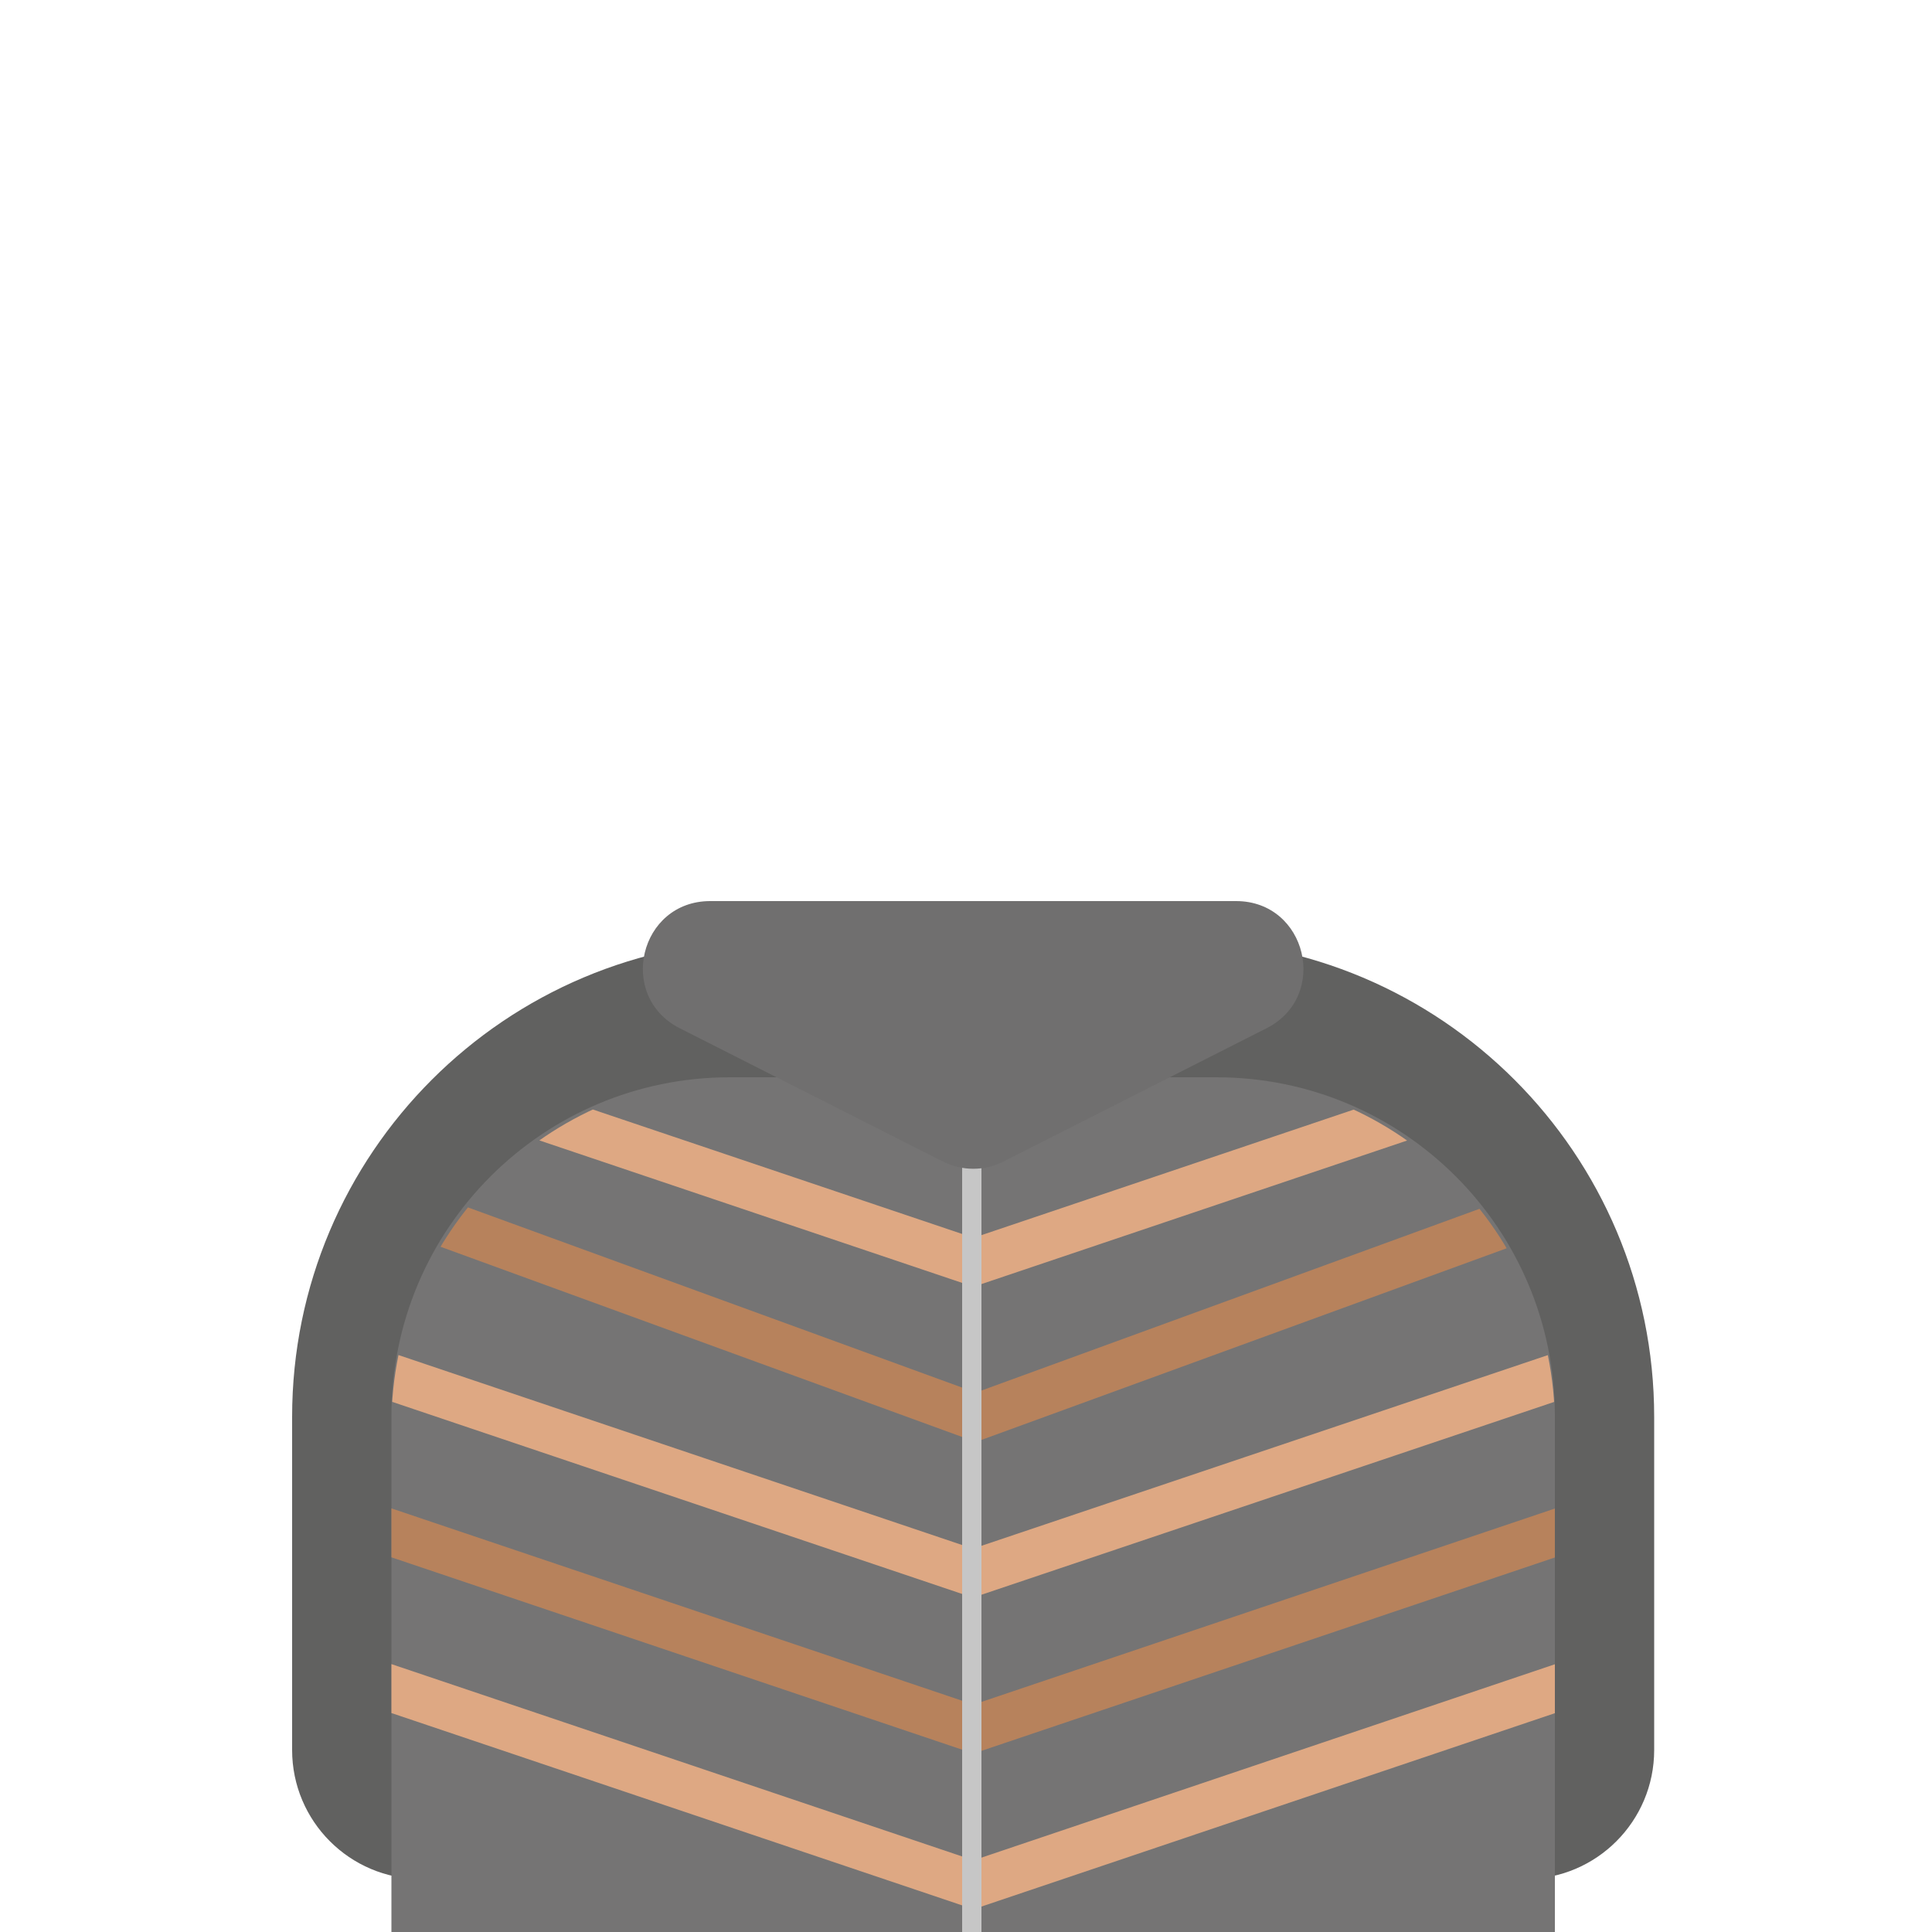 <?xml version="1.0" encoding="utf-8"?>
<!-- Generator: Adobe Illustrator 24.0.2, SVG Export Plug-In . SVG Version: 6.00 Build 0)  -->
<svg version="1.1" id="Warstwa_1" xmlns="http://www.w3.org/2000/svg" xmlns:xlink="http://www.w3.org/1999/xlink" x="0px" y="0px"
	 viewBox="0 0 500 500" style="enable-background:new 0 0 500 500;" xml:space="preserve">
<style type="text/css">
	.st0{display:none;}
	.st1{display:inline;fill:#EFDBCE;}
	.st2{display:inline;}
	.st3{clip-path:url(#SVGID_2_);fill:#88C381;}
	.st4{clip-path:url(#SVGID_2_);fill:#FFFFFF;}
	.st5{display:inline;fill:#88C381;}
	.st6{display:inline;fill:#72AA2F;}
	.st7{display:inline;fill:#40ABA8;}
	.st8{display:inline;fill:#50BDC6;}
	.st9{fill:#40ABA8;stroke:#39808C;stroke-miterlimit:10;}
	.st10{fill:#51BDC6;}
	.st11{fill:#39808C;stroke:#44A3A3;stroke-miterlimit:10;}
	.st12{display:inline;fill:none;stroke:#38808C;stroke-width:2;stroke-miterlimit:10;}
	.st13{display:inline;fill:#38808C;}
	.st14{display:inline;fill:#3D5E93;}
	.st15{display:inline;fill:#3D5E94;}
	.st16{display:inline;fill:#D6BCDC;}
	.st17{clip-path:url(#SVGID_4_);fill:none;stroke:#D7BCDC;stroke-width:3;stroke-miterlimit:10;}
	.st18{clip-path:url(#SVGID_6_);fill:none;stroke:#FFFFFF;stroke-width:5;stroke-miterlimit:10;}
	.st19{display:inline;fill:#E1CCE5;}
	.st20{display:inline;fill:#CDB1D6;}
	.st21{display:inline;fill:#A5CF92;}
	.st22{display:inline;fill:#CAE0B2;}
	.st23{display:inline;fill:#8FB478;}
	.st24{display:inline;fill:#A6CF93;}
	.st25{fill:#A6CF93;stroke:#FFFFFF;stroke-width:2;stroke-miterlimit:10;}
	.st26{fill:none;stroke:#999693;stroke-width:4;stroke-linecap:round;stroke-miterlimit:10;}
	.st27{fill:#616160;}
	.st28{fill:#757474;}
	.st29{clip-path:url(#SVGID_8_);}
	.st30{fill:none;stroke:#B7825C;stroke-width:12;stroke-miterlimit:10;}
	.st31{fill:none;stroke:#DEA883;stroke-width:12;stroke-miterlimit:10;}
	.st32{fill:none;stroke:#C6C6C6;stroke-width:5;stroke-miterlimit:10;}
	.st33{fill:#706F6F;}
	.st34{fill:#FEE9D6;}
	.st35{fill:#FFFFFF;}
	.st36{fill:#47707C;}
	.st37{display:none;fill:#DBAB7F;}
	.st38{fill:#EED0B7;}
	.st39{fill:#D7B995;}
	.st40{clip-path:url(#SVGID_10_);}
	.st41{display:none;clip-path:url(#SVGID_10_);fill:#D45C40;}
	.st42{display:inline;fill:#735D45;}
	.st43{display:inline;fill:#745E46;}
	.st44{display:inline;fill:none;stroke:#C3A38A;stroke-width:3;stroke-linecap:round;stroke-miterlimit:10;}
	.st45{fill:#F4DCC9;}
	.st46{fill:#696861;}
	.st47{fill:#876A89;}
	.st48{clip-path:url(#SVGID_12_);fill:#C6C6C6;}
	.st49{fill:#C6C6C6;}
	.st50{display:inline;fill:#FFFFFF;}
	.st51{display:inline;fill:none;stroke:#B2B2B2;stroke-width:2;stroke-linecap:round;stroke-miterlimit:10;}
	.st52{display:inline;fill:#C6C6C6;}
	.st53{fill:#FDEBD7;}
	.st54{fill:#233326;}
	.st55{opacity:0.47;clip-path:url(#SVGID_14_);fill:#FFED00;}
	.st56{opacity:0.47;clip-path:url(#SVGID_16_);fill:#FFED00;}
	.st57{opacity:0.4;fill:#DBDBDB;stroke:#1D1D1B;stroke-miterlimit:10;}
	.st58{fill:none;stroke:#67665A;stroke-miterlimit:10;}
	.st59{fill:#6C6C69;}
	.st60{fill:#FFFFFF;stroke:#1D1D1B;stroke-width:0.25;stroke-miterlimit:10;}
	.st61{fill:#FDE7DA;}
	.st62{clip-path:url(#head_6_);fill:#F9F5F2;}
	.st63{fill:#F9F5F2;}
	.st64{fill:#6CC5D4;}
	.st65{opacity:0.67;fill:#999999;}
	.st66{fill:#C7C6C6;}
	.st67{fill:#FCE4DD;}
	.st68{fill:#6DA64B;}
	.st69{display:inline;fill:#4A494A;}
	.st70{display:inline;fill:none;stroke:#C6C6C6;stroke-width:0.25;stroke-miterlimit:10;}
	.st71{display:inline;fill:none;stroke:#A8978F;stroke-width:0.75;stroke-linecap:round;stroke-miterlimit:10;}
	.st72{display:inline;fill:#9D9D9C;}
	.st73{display:inline;fill:#6C534A;stroke:#C6C6C6;stroke-width:2;stroke-linecap:round;stroke-miterlimit:10;}
	.st74{display:inline;fill:none;stroke:#C6C6C6;stroke-linecap:round;stroke-miterlimit:10;}
	.st75{display:inline;fill:#706F6F;}
	.st76{display:inline;fill:#634E42;}
	.st77{clip-path:url(#SVGID_18_);fill:#776359;}
	.st78{display:inline;fill:#6C655E;}
	.st79{display:inline;fill:#496369;}
	.st80{display:inline;fill:#535F5F;}
	.st81{display:inline;fill:#628489;}
	.st82{display:inline;fill:#767F64;}
	.st83{display:inline;fill:#585951;}
	.st84{clip-path:url(#SVGID_20_);}
	.st85{fill:none;stroke:#D1CD9F;stroke-width:5;stroke-linecap:round;stroke-miterlimit:10;}
	.st86{display:inline;fill:none;stroke:#3C3C3B;stroke-width:8;stroke-linecap:round;stroke-miterlimit:10;}
	.st87{display:none;fill:#3F3C38;}
</style>
<g id="set1">
	<g id="body">
		<g id="_x35_" class="st0">
			<path class="st1" d="M394.7,486.3H109c-18.5,0-33.4-15-33.4-33.4v-86.2c0-68.2,55.3-123.4,123.4-123.4h105.7
				c68.2,0,123.4,55.3,123.4,123.4v86.2C428.1,471.3,413.2,486.3,394.7,486.3z"/>
			<g class="st2">
				<defs>
					<path id="SVGID_1_" d="M394.7,486.3H109c-18.5,0-33.4-15-33.4-33.4v-86.2c0-68.2,55.3-123.4,123.4-123.4h105.7
						c68.2,0,123.4,55.3,123.4,123.4v86.2C428.1,471.3,413.2,486.3,394.7,486.3z"/>
				</defs>
				<clipPath id="SVGID_2_">
					<use xlink:href="#SVGID_1_"  style="overflow:visible;"/>
				</clipPath>
				<path class="st3" d="M395.2,500H108.5V294.4c0-28.2,22.9-51.1,51.1-51.1h184.5c28.2,0,51.1,22.9,51.1,51.1V500z"/>
				<path class="st4" d="M241.7,324.9l-60.4-80.3c-5.9-7.8-0.3-19,9.5-19h120.8c9.8,0,15.4,11.2,9.5,19l-60.4,80.3
					C255.9,331.2,246.4,331.2,241.7,324.9z"/>
			</g>
			<rect x="108.5" y="486.3" class="st5" width="286.7" height="13.7"/>
			<path class="st6" d="M339,400.6h-30.2c-3.9,0-7-3.1-7-7v-55.7H346v55.7C346,397.5,342.9,400.6,339,400.6z"/>
			<path class="st1" d="M241.7,318.3l-52.9-70.4c-5.9-7.8-0.3-19,9.5-19h105.9c9.8,0,15.4,11.2,9.5,19l-52.9,70.4
				C255.9,324.6,246.4,324.6,241.7,318.3z"/>
		</g>
		<g id="_x34__1_" class="st0">
			<path class="st7" d="M394.7,484.9H109c-18.5,0-33.4-15-33.4-33.4v-84.9c0-68.2,55.3-123.4,123.4-123.4h105.7
				c68.2,0,123.4,55.3,123.4,123.4v84.9C428.1,470,413.2,484.9,394.7,484.9z"/>
			<path class="st8" d="M402.4,500H101.3V366.1c0-48.4,39.2-87.6,87.6-87.6h125.9c48.4,0,87.6,39.2,87.6,87.6V500z"/>
			<g id="buttons_1_" class="st2">
				<g id="button_6_">
					<circle class="st9" cx="241.7" cy="449.5" r="10.3"/>
					<circle class="st10" cx="238.2" cy="445.9" r="1.5"/>
					<circle class="st10" cx="245.1" cy="445.9" r="1.5"/>
					<circle class="st10" cx="245.1" cy="453.5" r="1.5"/>
					<circle class="st10" cx="238.2" cy="453.5" r="1.5"/>
				</g>
				<g id="button_5_">
					<circle class="st9" cx="241.7" cy="337.8" r="10.3"/>
					<circle class="st10" cx="238.2" cy="334.3" r="1.5"/>
					<circle class="st10" cx="245.1" cy="334.3" r="1.5"/>
					<circle class="st10" cx="245.1" cy="341.9" r="1.5"/>
					<circle class="st10" cx="238.2" cy="341.9" r="1.5"/>
				</g>
				<g id="button_4_">
					<circle class="st11" cx="241.7" cy="393.2" r="10.3"/>
					<circle class="st10" cx="238.2" cy="389.7" r="1.5"/>
					<circle class="st10" cx="245.1" cy="389.7" r="1.5"/>
					<circle class="st10" cx="245.1" cy="397.3" r="1.5"/>
					<circle class="st10" cx="238.2" cy="397.3" r="1.5"/>
				</g>
			</g>
			<line class="st12" x1="260.7" y1="295.6" x2="260.7" y2="498.6"/>
			<path class="st13" d="M244.6,298.2l-57.8-38.6c-9.8-6.5-5.1-21.8,6.6-21.8h115.5c11.8,0,16.4,15.2,6.6,21.8l-57.8,38.6
				C253.8,300.9,248.6,300.9,244.6,298.2z"/>
		</g>
		<g id="_x33__1_" class="st0">
			<path class="st14" d="M394.7,484.9H109c-18.5,0-33.4-15-33.4-33.4v-84.9c0-68.2,55.3-123.4,123.4-123.4h105.7
				c68.2,0,123.4,55.3,123.4,123.4v84.9C428.1,470,413.2,484.9,394.7,484.9z"/>
			<path class="st15" d="M402.4,500H101.3V366.1c0-48.4,39.2-87.6,87.6-87.6h125.9c48.4,0,87.6,39.2,87.6,87.6V500z"/>
			<path class="st16" d="M244.6,298.2l-57.8-38.6c-9.8-6.5-5.1-21.8,6.6-21.8h115.5c11.8,0,16.4,15.2,6.6,21.8l-57.8,38.6
				C253.8,300.9,248.6,300.9,244.6,298.2z"/>
			<g class="st2">
				<defs>
					<path id="SVGID_3_" d="M244.6,298.2l-57.8-38.6c-9.8-6.5-5.1-21.8,6.6-21.8h115.5c11.8,0,16.4,15.2,6.6,21.8l-57.8,38.6
						C253.8,300.9,248.6,300.9,244.6,298.2z"/>
				</defs>
				<clipPath id="SVGID_4_">
					<use xlink:href="#SVGID_3_"  style="overflow:visible;"/>
				</clipPath>
				<line class="st17" x1="172.5" y1="245.8" x2="262.3" y2="305.8"/>
				<line class="st17" x1="172.5" y1="238.8" x2="262.3" y2="298.8"/>
				<line class="st17" x1="172.5" y1="231.8" x2="262.3" y2="291.8"/>
				<line class="st17" x1="334.3" y1="245.8" x2="244.5" y2="305.8"/>
				<line class="st17" x1="334.3" y1="238.8" x2="244.5" y2="298.8"/>
				<line class="st17" x1="334.3" y1="231.8" x2="244.5" y2="291.8"/>
			</g>
			<path class="st16" d="M251.4,433L251.4,433c-5.6,0-9.8-0.5-9.8-5.6l-5.1-120.5c0-5.1,9.7-9.9,15.2-9.9h0c5.6,0,14.7,4.2,14.7,9.3
				l-4.6,121.1C261.8,432.5,257,433,251.4,433z"/>
			<g class="st2">
				<defs>
					<path id="SVGID_5_" d="M251.4,433L251.4,433c-5.6,0-9.8-0.5-9.8-5.6l-5.1-120.5c0-5.1,9.7-9.9,15.2-9.9h0
						c5.6,0,14.7,4.2,14.7,9.3l-4.6,121.1C261.8,432.5,257,433,251.4,433z"/>
				</defs>
				<clipPath id="SVGID_6_">
					<use xlink:href="#SVGID_5_"  style="overflow:visible;"/>
				</clipPath>
				<line class="st18" x1="225.6" y1="383.5" x2="275.1" y2="345.2"/>
				<line class="st18" x1="225.6" y1="409.5" x2="275.1" y2="371.2"/>
				<line class="st18" x1="225.6" y1="357.6" x2="275.1" y2="319.2"/>
				<line class="st18" x1="225.6" y1="331.6" x2="275.1" y2="293.3"/>
				<line class="st18" x1="225.6" y1="435.5" x2="275.1" y2="397.2"/>
			</g>
			<path class="st19" d="M243.8,310.1l-22.2-18.6c-8.5-7.1-3.5-21,7.6-21h44.5c11.1,0,16.1,13.9,7.6,21L259,310.1
				C254.6,313.8,248.2,313.8,243.8,310.1z"/>
			<path class="st19" d="M194,340.8v43.1c0,6.6-4.3,12-9.6,12h-35.5c-5.3,0-9.6-5.4-9.6-12v-43.1"/>
			<rect x="139.3" y="340.8" class="st20" width="54.7" height="9.6"/>
		</g>
		<g id="_x32_" class="st0">
			<path class="st21" d="M394.7,484.9H109c-18.5,0-33.4-15-33.4-33.4v-84.9c0-68.2,55.3-123.4,123.4-123.4h105.7
				c68.2,0,123.4,55.3,123.4,123.4v84.9C428.1,470,413.2,484.9,394.7,484.9z"/>
			<path class="st22" d="M407.2,500.2H96.6V369.9c0-49.7,40.3-90,90-90h130.6c49.7,0,90,40.3,90,90V500.2z"/>
			<path class="st22" d="M252.2,332.3L169.3,244c-2.3-2.4-0.6-6.4,2.8-6.4h165.8c3.3,0,5.1,4,2.8,6.4l-82.9,88.4
				C256.3,333.9,253.7,333.9,252.2,332.3z"/>
			<path class="st23" d="M165.5,439h179c1.7,0,2.9,1.3,2.4,2.6l-11.7,31.6c-2.9,7-6.5,11.7-14.5,11.7H189.3
				c-7.9,0-12.1-5.4-14.5-11.7l-11.7-31.6C162.6,440.3,163.8,439,165.5,439z"/>
			<path class="st24" d="M295.4,649.1"/>
			<g class="st2">
				<circle class="st25" cx="212" cy="289.4" r="8.2"/>
				<line class="st26" x1="212" y1="287.9" x2="212" y2="363.3"/>
			</g>
			<g class="st2">
				<circle class="st25" cx="294.1" cy="289.4" r="8.2"/>
				<line class="st26" x1="294.1" y1="287.9" x2="294.1" y2="353.7"/>
			</g>
		</g>
		<g id="_x31_">
			<path class="st27" d="M394.7,486.3H109c-18.5,0-33.4-15-33.4-33.4v-86.2c0-68.2,55.3-123.4,123.4-123.4h105.7
				c68.2,0,123.4,55.3,123.4,123.4v86.2C428.1,471.3,413.2,486.3,394.7,486.3z"/>
			<path class="st28" d="M402.4,500H101.3V366.4c0-48.4,39.2-87.6,87.6-87.6h125.9c48.4,0,87.6,39.2,87.6,87.6V500z"/>
			<g>
				<defs>
					<path id="SVGID_7_" d="M402.4,500H101.3V368.8c0-49.7,40.3-90,90-90h121.1c49.7,0,90,40.3,90,90V500z"/>
				</defs>
				<clipPath id="SVGID_8_">
					<use xlink:href="#SVGID_7_"  style="overflow:visible;"/>
				</clipPath>
				<g class="st29">
					<g id="stripes">
						<line class="st30" x1="79.8" y1="303.8" x2="254.5" y2="367.5"/>
						<line class="st30" x1="424.9" y1="303.9" x2="250.6" y2="367.5"/>
					</g>
					<g id="stripes_1_">
						<line class="st31" x1="65.1" y1="263.7" x2="254.1" y2="327.4"/>
						<line class="st31" x1="438.4" y1="263.8" x2="249.8" y2="327.4"/>
					</g>
					<g id="stripes_4_">
						<line class="st31" x1="65.1" y1="344.2" x2="254.1" y2="407.9"/>
						<line class="st31" x1="438.4" y1="344.3" x2="249.8" y2="407.8"/>
					</g>
					<g id="stripes_2_">
						<line class="st30" x1="65.1" y1="384.5" x2="254.1" y2="448.2"/>
						<line class="st30" x1="438.4" y1="384.6" x2="249.8" y2="448.2"/>
					</g>
					<g id="stripes_3_">
						<line class="st31" x1="65.1" y1="424.8" x2="254.1" y2="488.5"/>
						<line class="st31" x1="438.4" y1="424.9" x2="249.8" y2="488.5"/>
					</g>
					<line class="st32" x1="251.5" y1="500" x2="251.5" y2="299.3"/>
				</g>
			</g>
			<path class="st33" d="M244,300.6l-68.1-34.5c-16.3-8.3-10.4-32.9,7.9-32.9h136.1c18.3,0,24.2,24.6,7.9,32.9l-68.1,34.5
				C254.8,303.1,249,303.1,244,300.6z"/>
		</g>
	</g>
	<g id="face">
		<g id="male-1" class="st0">
			<g id="head" class="st2">
				<path class="st34" d="M147.9,162c0,0-0.2,25.5,22.7,65.3c9.9,17.2,32.4,22.4,49.3,37.2c0,0,10.4,9.5,32,9.5V15.3
					C251.9,15.3,142.1,5.5,147.9,162z"/>
				<path class="st34" d="M355.5,162c0,0,0.2,25.5-22.7,65.3c-9.9,17.2-32.4,22.4-49.3,37.2c0,0-10.4,9.5-32,9.5V15.3
					C251.5,15.3,361.3,5.5,355.5,162z"/>
			</g>
			<g id="head_2_" class="st2">
				<path class="st34" d="M147.9,162c0,0-0.2,25.5,22.7,65.3c9.9,17.2,32.4,22.4,49.3,37.2c0,0,10.4,9.5,32,9.5V15.3
					C251.9,15.3,142.1,5.5,147.9,162z"/>
				<path class="st34" d="M355.5,162c0,0,0.2,25.5-22.7,65.3c-9.9,17.2-32.4,22.4-49.3,37.2c0,0-10.4,9.5-32,9.5V15.3
					C251.5,15.3,361.3,5.5,355.5,162z"/>
			</g>
			<g id="eyes_2_" class="st2">
				<g id="eye_2_">
					<ellipse class="st35" cx="285" cy="140.4" rx="15" ry="16.9"/>
					<ellipse class="st36" cx="285" cy="140.4" rx="7.6" ry="8.6"/>
					<ellipse class="st35" cx="287.9" cy="137.1" rx="1.1" ry="1.2"/>
				</g>
			</g>
			<g id="eyes_3_" class="st2">
				<g id="eye_3_">
					<ellipse class="st35" cx="216.1" cy="140.4" rx="15" ry="16.9"/>
					<ellipse class="st36" cx="216.1" cy="140.4" rx="7.6" ry="8.6"/>
					<ellipse class="st35" cx="219" cy="137.1" rx="1.1" ry="1.2"/>
				</g>
			</g>
			<g id="eyebrows" class="st2">
				<path class="st37" d="M313.4,118.3l-31.3-13.9c-1-0.5-1.5-1.7-1.1-2.7l1.4-3.3c0.5-1,1.7-1.5,2.7-1.1l31.3,13.9
					c1,0.5,1.5,1.7,1.1,2.7l-1.4,3.3C315.7,118.3,314.5,118.7,313.4,118.3z"/>
			</g>
			<g id="mounth" class="st2">
				<path class="st38" d="M225.2,218.6c0,11.1,11.8,20.1,26.3,20.1c14.5,0,26.3-9,26.3-20.1"/>
				<path class="st39" d="M279.9,215.9c0,10.8-12.5,19.5-28,19.5s-28-8.7-28-19.5"/>
				<g>
					<defs>
						<path id="SVGID_9_" d="M279.9,215.9c0,10.8-12.5,19.5-28,19.5s-28-8.7-28-19.5"/>
					</defs>
					<clipPath id="SVGID_10_">
						<use xlink:href="#SVGID_9_"  style="overflow:visible;"/>
					</clipPath>
					<g class="st40">
						<path class="st35" d="M219.3,216.9c5.6-2.5,11.2-3.8,16.8-4.7c5.6-0.9,11.2-1.3,16.8-1.3c5.6,0,11.2,0.4,16.8,1.3
							c5.6,0.9,11.2,2.2,16.8,4.7c-5.6,2.5-11.2,3.8-16.8,4.7c-5.6,0.9-11.2,1.3-16.8,1.3c-5.6,0-11.2-0.4-16.8-1.3
							C230.5,220.6,224.9,219.4,219.3,216.9z"/>
					</g>
					<path class="st41" d="M269.7,231.3c0,0-6.6-6.5-15.9-3c0,0-5.2-4-19.7,6.8C234,235.1,251,244.5,269.7,231.3z"/>
				</g>
			</g>
			<path class="st42" d="M272.3,96.6c0,0-5.4,3.2-4.4,7l39.3,11.4c0,0,2.7-1.2,2.6-3.5L272.3,96.6z"/>
			<path class="st43" d="M198.6,99.9c0,0-4,4.6,0,8.4c0,0,37.8-1,37.9-2.1c0.2-1.1,0.8-6-3.8-6.3C228,99.6,198.6,99.9,198.6,99.9z"
				/>
			<path class="st44" d="M241.4,183.2c0,0,2.3,0,3.4,0.8c0.3,0.2,0.6,0.4,1,0.5c1.9,0.4,7.4,1.5,10.7-0.2c0,0,2-1.3,4.4-1.1"/>
		</g>
		<g id="male-2" class="st0">
			<g id="head_1_" class="st2">
				<path class="st45" d="M147.9,162c0,0-0.2,25.5,22.7,65.3c9.9,17.2,32.4,22.4,49.3,37.2c0,0,10.4,9.5,32,9.5V15.3
					C251.9,15.3,142.1,5.5,147.9,162z"/>
				<path class="st45" d="M355.5,162c0,0,0.2,25.5-22.7,65.3c-9.9,17.2-32.4,22.4-49.3,37.2c0,0-10.4,9.5-32,9.5V15.3
					C251.5,15.3,361.3,5.5,355.5,162z"/>
			</g>
			<g id="eyebrows_1_" class="st2">
				<path class="st46" d="M233.4,107.1v6c0,0-19.3-0.6-28.7,3.1l-1.3-6.1C203.4,110.1,217.1,104.6,233.4,107.1z"/>
				<path class="st46" d="M267.3,108.5l1.4,4.9c0,0,19.4-4.7,33.8-2.5l-1.2-5.2C301.4,105.7,285.9,102.7,267.3,108.5z"/>
			</g>
			<g id="eyes_1_" class="st2">
				<g id="eye">
					<ellipse class="st35" cx="218.4" cy="140.4" rx="15" ry="19.9"/>
					<ellipse class="st47" cx="218.4" cy="140.4" rx="7.6" ry="10.1"/>
					<ellipse class="st35" cx="221.3" cy="136.5" rx="1.1" ry="1.5"/>
				</g>
				<g id="eye_1_">
					<ellipse class="st35" cx="285" cy="140.4" rx="15" ry="19.9"/>
					<ellipse class="st47" cx="285" cy="140.4" rx="7.6" ry="10.1"/>
					<ellipse class="st35" cx="287.9" cy="136.5" rx="1.1" ry="1.5"/>
				</g>
			</g>
			<g id="beard" class="st2">
				<g>
					<defs>
						<path id="SVGID_11_" d="M251.9,15.3V274c-21.6,0-32-9.5-32-9.5c-16.9-14.9-39.4-20-49.3-37.2c-22.9-39.8-22.7-65.3-22.7-65.3
							C142.1,5.5,251.9,15.3,251.9,15.3z M251.5,15.3V274c21.6,0,32-9.5,32-9.5c16.9-14.9,39.4-20,49.3-37.2
							c22.9-39.8,22.7-65.3,22.7-65.3C361.3,5.5,251.5,15.3,251.5,15.3z"/>
					</defs>
					<clipPath id="SVGID_12_">
						<use xlink:href="#SVGID_11_"  style="overflow:visible;"/>
					</clipPath>
					<path class="st48" d="M357.4,176.8c0,0-4-16.7-20.2,6.7c-16.2,23.3-40.1,66-85.4,66l-0.4,26l0.4,7.1l131.9-41.8L357.4,176.8z"
						/>
					<path class="st48" d="M145.9,176.8c0,0,4-16.7,20.2,6.7s40.1,66,85.4,66l0.4,26l-0.4,7.1l-131.9-41.8L145.9,176.8z"/>
				</g>
				<rect x="251.2" y="249.4" class="st49" width="1.1" height="24.6"/>
			</g>
			<path id="mounth_1_" class="st50" d="M280.4,212.5c0,10-12.7,18.1-28.3,18.1s-28.3-8.1-28.3-18.1"/>
			<path id="nose_1_" class="st51" d="M245.7,177.4c0,0,5.5,4.4,13,0"/>
			<path class="st52" d="M294.3,237.3c0,0,7.5-40.2-9.3-40.2s-33.5,0-33.5,0l-0.1,7.5l33.5-0.1c0,0,7.7,10.5-0.6,26.2
				s-13.2,11-32.3,11l-0.2,9.3l39.4-5.3L294.3,237.3z"/>
			<path class="st52" d="M209.9,237.3c0,0-7.5-40.2,9.3-40.2s33.5,0,33.5,0l0.1,7.5l-33.5-0.1c0,0-7.7,10.5,0.6,26.2
				s13.2,11,32.3,11l0.2,9.3l-39.4-5.3L209.9,237.3z"/>
		</g>
		<g id="male-3" class="st0">
			<g id="head_3_" class="st2">
				<path class="st53" d="M147.9,162c0,0-0.2,25.5,22.7,65.3c9.9,17.2,32.4,22.4,49.3,37.2c0,0,10.4,9.5,32,9.5V15.3
					C251.9,15.3,142.1,5.5,147.9,162z"/>
				<path class="st53" d="M355.5,162c0,0,0.2,25.5-22.7,65.3c-9.9,17.2-32.4,22.4-49.3,37.2c0,0-10.4,9.5-32,9.5V15.3
					C251.5,15.3,361.3,5.5,355.5,162z"/>
			</g>
			<g id="eyes_4_" class="st2">
				<g id="eye_4_">
					<ellipse class="st35" cx="289.7" cy="142.3" rx="13.9" ry="19.6"/>
					<ellipse class="st54" cx="289.7" cy="142.3" rx="7.1" ry="9.9"/>
					<ellipse class="st35" cx="293" cy="135.3" rx="2.5" ry="2.2"/>
				</g>
				<g id="eye_5_">
					<ellipse class="st35" cx="213.3" cy="142.3" rx="13.9" ry="19.6"/>
					<ellipse class="st54" cx="213.3" cy="142.3" rx="7.1" ry="9.9"/>
					<ellipse class="st35" cx="216.6" cy="135.3" rx="2.5" ry="2.2"/>
				</g>
			</g>
			<g class="st2">
				<g>
					<defs>
						<ellipse id="SVGID_13_" cx="212.9" cy="142.3" rx="27.9" ry="30.4"/>
					</defs>
					<clipPath id="SVGID_14_">
						<use xlink:href="#SVGID_13_"  style="overflow:visible;"/>
					</clipPath>
					
						<rect x="188.5" y="99.8" transform="matrix(0.837 0.547 -0.547 0.837 104.663 -84.257)" class="st55" width="10.5" height="67.6"/>
					
						<rect x="212.5" y="111.8" transform="matrix(0.837 0.547 -0.547 0.837 115.141 -95.433)" class="st55" width="10.5" height="67.6"/>
					
						<rect x="227.5" y="125.8" transform="matrix(0.837 0.547 -0.547 0.837 125.247 -101.359)" class="st55" width="10.5" height="67.6"/>
				</g>
				<g>
					<defs>
						<ellipse id="SVGID_15_" cx="289.9" cy="142.3" rx="27.9" ry="30.4"/>
					</defs>
					<clipPath id="SVGID_16_">
						<use xlink:href="#SVGID_15_"  style="overflow:visible;"/>
					</clipPath>
					
						<rect x="265.5" y="99.8" transform="matrix(0.837 0.547 -0.547 0.837 117.214 -126.39)" class="st56" width="10.5" height="67.6"/>
					
						<rect x="289.5" y="111.8" transform="matrix(0.837 0.547 -0.547 0.837 127.692 -137.567)" class="st56" width="10.5" height="67.6"/>
					
						<rect x="304.5" y="125.8" transform="matrix(0.837 0.547 -0.547 0.837 137.797 -143.493)" class="st56" width="10.5" height="67.6"/>
				</g>
				<ellipse class="st57" cx="212.9" cy="142.3" rx="27.9" ry="30.4"/>
				<ellipse class="st57" cx="290.1" cy="142.3" rx="27.9" ry="30.4"/>
				<path class="st58" d="M240.2,134.4c0,0,11.4-9.3,22.8,0"/>
				<path class="st58" d="M240.9,187.8c0,0,13.1,7.6,21.4,0"/>
				<path class="st59" d="M197.4,104.8c0,0,17.6-11.2,35.8,0l1.6-4.1c0,0-17.3-11.4-36.4-0.8L197.4,104.8z"/>
				<path class="st59" d="M265.6,101.4l3.7,4.7c0,0,13.7-8.2,33.5-1.5l-2.5-4.2C300.3,100.5,282.8,92.6,265.6,101.4z"/>
				<path class="st60" d="M227.2,213.7v7.7c0,0,25.8,24.1,53,0v-7.7C280.2,213.7,257.6,223.1,227.2,213.7z"/>
			</g>
		</g>
		<g id="male-4" class="st0">
			<g id="head_4_" class="st2">
				<path class="st61" d="M147.9,162c0,0-0.2,25.5,22.7,65.3c9.9,17.2,32.4,22.4,49.3,37.2c0,0,10.4,9.5,32,9.5V15.3
					C251.9,15.3,142.1,5.5,147.9,162z"/>
				<path class="st61" d="M355.5,162c0,0,0.2,25.5-22.7,65.3c-9.9,17.2-32.4,22.4-49.3,37.2c0,0-10.4,9.5-32,9.5V15.3
					C251.5,15.3,361.3,5.5,355.5,162z"/>
			</g>
			<g class="st2">
				<defs>
					<path id="head_5_" d="M251.9,15.3V274c-21.6,0-32-9.5-32-9.5c-16.9-14.9-39.4-20-49.3-37.2c-22.9-39.8-22.7-65.3-22.7-65.3
						C142.1,5.5,251.9,15.3,251.9,15.3z M251.5,15.3V274c21.6,0,32-9.5,32-9.5c16.9-14.9,39.4-20,49.3-37.2
						c22.9-39.8,22.7-65.3,22.7-65.3C361.3,5.5,251.5,15.3,251.5,15.3z"/>
				</defs>
				<clipPath id="head_6_">
					<use xlink:href="#head_5_"  style="overflow:visible;"/>
				</clipPath>
				<path class="st62" d="M358.8,210.9c0,0-64.5,76-107.2,76l0.3-34c0,0,24.4-0.8,38-13.4c11.1-10.3,17.2-18.7,24.8-32.4
					c7.2-13,35-45.5,42.7-38.7C365,175.2,362.3,206.5,358.8,210.9z"/>
				<path class="st62" d="M144.7,210.9c0,0,64.5,76,107.2,76l-0.3-34c0,0-24.4-0.8-37.9-13.4c-11.1-10.3-17.2-18.7-24.8-32.4
					c-7.2-13-35-45.5-42.7-38.7S141.2,206.5,144.7,210.9z"/>
			</g>
			<g id="eyes_5_" class="st2">
				<g id="eye_7_">
					<polygon class="st63" points="251.6,252.9 251.9,252.9 251.9,274 251.5,274 251.4,252.9 					"/>
					<ellipse class="st35" cx="289.7" cy="135.3" rx="13.9" ry="15.2"/>
					<ellipse class="st64" cx="289.7" cy="135.3" rx="8" ry="8.7"/>
					<circle class="st35" cx="293.3" cy="129.6" r="2.4"/>
				</g>
			</g>
			<g id="eyes_6_" class="st2">
				<g id="eye_6_">
					<ellipse class="st35" cx="213.7" cy="137.3" rx="13.9" ry="15.2"/>
					<ellipse class="st64" cx="213.7" cy="137.3" rx="8" ry="8.7"/>
					<circle class="st35" cx="217.3" cy="131.6" r="2.4"/>
				</g>
			</g>
			<g class="st2">
				<path class="st35" d="M195.3,122.1c0,0,13.2-15.9,37.7-2.4l2.9-5.5c0,0-15.8-14.3-40,0L195.3,122.1z"/>
				<path class="st35" d="M270.2,107.4l3.5,6.8c0,0,12.4-12.8,35.8-2.1l-1-7.8C308.5,104.3,285.7,91.9,270.2,107.4z"/>
				<g>
					<circle class="st65" cx="221.3" cy="160.6" r="20.6"/>
					<circle class="st65" cx="283.6" cy="157.9" r="20.6"/>
					<path class="st65" d="M236,147c0,0,13.6-12,31.2-1.4l0.2,1.8c0,0-15.7-11.2-31.5,1.3L236,147z"/>
					<path class="st65" d="M303.8,162l6.4,44.8c0,0,2,1,2-0.5l-8-50.5L303.8,162z"/>
				</g>
				<path class="st66" d="M238.1,194.1c0,0,2.8,7.8,13.4,7.9v-1.6c0,0-4,0-6.7-1.9s-5.1-4.4-5.1-4.4H238.1z"/>
				<path class="st66" d="M264.9,194.1c0,0-2.8,7.8-13.4,7.9v-1.6c0,0,4,0,6.7-1.9c2.7-1.9,5.1-4.4,5.1-4.4H264.9z"/>
				<path class="st35" d="M227.5,231.4c5.1,4.9,25.3,21.6,48.2-0.1c0.7-0.6,0.7-1.7,0-2.4l0,0c-0.3-0.3-0.7-0.5-1.2-0.5l-21.4,1.2
					c-1.1,0.1-2.2,0.1-3.3,0l-21.1-1.2c-0.4,0-0.8,0.2-1.1,0.4l-0.1,0.1C226.8,229.6,226.8,230.7,227.5,231.4z"/>
			</g>
		</g>
		<g id="male-5" class="st0">
			<g id="head_7_" class="st2">
				<path class="st67" d="M148.2,162.4c0,0-0.2,25.5,22.7,65.3c9.9,17.2,32.4,22.4,49.3,37.2c0,0,10.4,9.5,32,9.5V15.8
					C252.2,15.8,142.4,6,148.2,162.4z"/>
				<path class="st67" d="M355.5,162c0,0,0.2,25.5-22.7,65.3c-9.9,17.2-32.4,22.4-49.3,37.2c0,0-10.4,9.5-32,9.5V15.3
					C251.5,15.3,361.3,5.5,355.5,162z"/>
			</g>
			<g id="eyes_8_" class="st2">
				<g id="eye_9_">
					<ellipse class="st35" cx="288.2" cy="135.3" rx="18.2" ry="25.1"/>
					<ellipse class="st68" cx="288.2" cy="135.3" rx="8.5" ry="11.8"/>
					<ellipse class="st35" cx="292.9" cy="125.9" rx="3.1" ry="3.9"/>
				</g>
				<g id="eye_8_">
					<ellipse class="st35" cx="215.7" cy="135.3" rx="18.2" ry="25.1"/>
					<ellipse class="st68" cx="215.7" cy="135.3" rx="8.5" ry="11.8"/>
					<ellipse class="st35" cx="220.4" cy="125.9" rx="3.1" ry="3.9"/>
				</g>
			</g>
			<ellipse class="st69" cx="215.7" cy="136.2" rx="30.6" ry="31.5"/>
			<path class="st69" d="M233.8,110.8c0,0,41.6-28.6,57.5-88.4l5.1,2.3c0,0-16.4,58-58.5,89.8L233.8,110.8z"/>
			<path class="st69" d="M185.2,139.5l1.3,6.3c0,0-10.9,14-38.5,18l-0.2-4.7C147.8,159,171.7,155.2,185.2,139.5z"/>
			<path class="st50" d="M222,217.3c0,0-4.2,8.3,2,14.6c6.2,6.4,60.8-1,61.7-5.6S225.1,209.2,222,217.3z"/>
			<line class="st70" x1="220.6" y1="223.6" x2="285.7" y2="227.8"/>
			<path class="st71" d="M239.4,186c0,0-1.8,3.8,0.7,3.9s3.6,0.5,7.6,0.4"/>
			<path class="st71" d="M263.9,186c0,0,1.8,3.8-0.7,3.9c-2.4,0.1-3.6,0.5-7.6,0.4"/>
			<path class="st72" d="M255.6,224.2l0.3,3c0.1,0.4,0.3,0.7,0.6,1l35.2,22.9l7.8-23.6l-21.1-2.3c-0.3,0-0.6-0.1-1-0.1
				C275.1,224.6,264.3,222.7,255.6,224.2z"/>
			
				<ellipse transform="matrix(0.225 -0.974 0.974 0.225 -3.348 475.09)" class="st73" cx="296.9" cy="239.6" rx="11.6" ry="10.4"/>
			<line class="st74" x1="256.1" y1="224.5" x2="287.6" y2="234.2"/>
			<path class="st75" d="M223.8,203.4c0,0,0.1,0.1,0.4,0.2c1.6,0.5,8.2-0.6,13.3-6.5c0.3-0.4,0.8-0.6,1.3-0.6h12.6v7.1
				c0,0,0.3,6.3-13.4,6.3C238.1,209.9,223,209.8,223.8,203.4z"/>
			<path class="st75" d="M279.2,203.4c0,0-0.1,0.1-0.4,0.2c-1.6,0.5-8.2-0.6-13.3-6.5c-0.3-0.4-0.8-0.6-1.3-0.6h-12.6v7.1
				c0,0-0.3,6.3,13.4,6.3C264.9,209.9,280,209.8,279.2,203.4z"/>
		</g>
	</g>
	<g id="hair">
		<g id="male-1_1_" class="st0">
			<path class="st76" d="M353.9,165.3c0.1,0.8,1.2,0.9,1.5,0.2c3-8,10.5-34.3-0.7-80.8C341,28,359.9,6.3,286.9,8.9
				c-73,2.6-128.1-21.9-140.7,16.8c-9,27.7-5.2,77.3-2.1,113.7c1.2,14.3,0.8,26.2,3.1,34.5c0,0.1,0,0.2,0.1,0.3
				c0.5,1.2,3.6,8.3,9.4,3c6.3-5.8,6.8-126.5,31-113.3s103.5-32.3,120.8-4.2C325.6,87.5,338.2,65.2,353.9,165.3z"/>
			<g class="st2">
				<defs>
					<path id="SVGID_17_" d="M353.9,165.3c0.1,0.8,1.2,0.9,1.5,0.2c3-8,10.5-34.3-0.7-80.8C341,28,359.9,6.3,286.9,8.9
						c-73,2.6-128.1-21.9-140.7,16.8c-9,27.7-5.2,77.3-2.1,113.7c1.2,14.3,0.8,26.2,3.1,34.5c0,0.1,0,0.2,0.1,0.3
						c0.5,1.2,3.6,8.3,9.4,3c6.3-5.8,6.8-126.5,31-113.3s103.5-32.3,120.8-4.2C325.6,87.5,338.2,65.2,353.9,165.3z"/>
				</defs>
				<clipPath id="SVGID_18_">
					<use xlink:href="#SVGID_17_"  style="overflow:visible;"/>
				</clipPath>
				<path class="st77" d="M146.9,20.9c0,0,28.8-6,61.7-1.5S312,2.6,330.8,39.5s49.2,109,47.4,125.4l1.7-192L144.6,8.1L146.9,20.9z"
					/>
				<path class="st77" d="M277.5,55.2l-83.4,37.8l-22.9-6.7c0,0,0.9-25.7-30.6,49.1l-16.6,33.3l3.2-61.3c0,0,7.5-36.5,66.4-49
					S277.5,55.2,277.5,55.2z"/>
			</g>
		</g>
		<g class="st0">
			<path id="male-2_1_" class="st78" d="M251.9,59h-21.8c-0.9-26.3,4.5-45.6,4.5-45.6c4-0.4,17.2-0.6,17.2-0.6V59z"/>
			<path id="male-2_2_" class="st78" d="M251.9,12.9c0,0,13.2,0.1,17.2,0.6c0,0,5.4,19.3,4.5,45.6h-21.8V12.9z"/>
		</g>
		<g id="cap" class="st0">
			<path class="st79" d="M156.6,96c-2.5-44.8,37.4-83.5,89.1-86.4s95.8,31,98.3,75.8"/>
			<circle class="st80" cx="245.8" cy="10" r="9.7"/>
			<path class="st81" d="M179.4,94.7c-2.5-44.8,27.2-82.9,66.4-85.1s73,32.3,75.5,77.1"/>
			<path class="st80" d="M344,90.8l-186.8,10.5c-5.7,0.3-10.6-4.1-10.9-9.7v0c-0.3-5.7,4.1-10.6,9.7-10.9l186.8-10.5
				c5.7-0.3,10.6,4.1,10.9,9.7v0C354.1,85.6,349.7,90.5,344,90.8z"/>
		</g>
		<g class="st0">
			<path class="st82" d="M150.8,129.3c16.2-28.2,74.9-109,190.6-51l2.2-0.6C333.2,24.1,280.8-7.6,226.6,6.9
				c-54.2,14.5-89.7,69.8-79.2,123.4L150.8,129.3z"/>
			<path class="st83" d="M150.8,132.1c0,0,73.5-81.3,192.1-53.2C342.9,78.9,232.6,5.8,150.8,132.1z"/>
			<g class="st2">
				<defs>
					<path id="SVGID_19_" d="M150.8,129.3c16.2-28.2,74.9-109,190.6-51l2.2-0.6C333.2,24.1,280.8-7.6,226.6,6.9
						c-54.2,14.5-89.7,69.8-79.2,123.4L150.8,129.3z"/>
				</defs>
				<clipPath id="SVGID_20_">
					<use xlink:href="#SVGID_19_"  style="overflow:visible;"/>
				</clipPath>
				<g class="st84">
					<line class="st85" x1="209.7" y1="35.7" x2="202.6" y2="41.4"/>
					<path class="st85" d="M303.2,26.7c0,0-1.7,5.3-1.5,10.6"/>
					<path class="st85" d="M162.3,45.3c0.9-0.2,13.1,14.5,13.5,21.6s-8.8,11.9-12.1,14.6c0,0-15.2,7.3-3.5,30.7"/>
					<path class="st85" d="M202,77.5c-1.8-2.2,2.1-14.7,4.1-14.6c0,0,25.7-18,36.9-14.2s11.4-27.4-3-27.7
						c-14.3-0.4-28.2-11.5-28-13.3"/>
					<path class="st85" d="M215.1,13.2c0,0,4.5,13.9-3.2,20.3s-12.4,26.6-10.3,29.7"/>
					<path class="st85" d="M205,39.7c0,0-25.4,18.5-33.9,16.4"/>
					<path class="st85" d="M237.7,19.5c0,0,22.7-13,15.7-17.9"/>
					<path class="st85" d="M243.3,18.1c0,0,35.3,6.1,39,18S282,57,280.4,58"/>
					<path class="st85" d="M284.7,41.3c0,0,17.2-2.8,18.9-16.8c1.7-14,9.8-8.4,9.8-8.4"/>
					<path class="st85" d="M302,32.3c0,0-3.1,18.6,11.9,22.9s15-15.6,19.7-10.1"/>
					<path class="st85" d="M174.6,72.4l-9.2,7.8l-8.2,5.3c0,0-10.6-1.3-10.1-9.1"/>
				</g>
			</g>
			<path class="st86" d="M149.1,132c0,0,73.8-117.5,193.2-56.7"/>
		</g>
		<path class="st87" d="M173.9,92.2c-1.4,0.4-2.5,1.5-3,2.9c-2.4,6.8-10.2,26.4-21.5,25.5c-12.9-1-8.9-26.4-2.9-35.5
			c0.7-1.1,1-2.4,0.7-3.7c-1.8-7.6-6.4-34,12.6-43.6c1.2-0.6,2.1-1.7,2.5-3c1.2-4.7,5.6-16,21.3-21.6c0.1,0,0.2-0.1,0.3-0.1
			c2.4-1.1,34.4-15.5,51.5-2.7c1.2,0.9,2.8,1.2,4.3,0.7c11.2-4.1,58.6-20,76.9,2.7c0.7,0.9,1.8,1.5,3,1.7
			c7.1,0.8,31.2,5.9,24.6,34.6c-0.4,1.7,0.2,3.5,1.5,4.6c5.5,4.5,18.2,18.7,7.2,46.6c-0.7,1.8-2.4,2.9-4.3,2.9
			c-6.6-0.1-21.9-1.9-27.4-17.7c-0.5-1.5-1.9-2.6-3.5-2.9c-7.8-1.4-29.8-6.7-34.6-21.1c-0.5-1.5-1.7-2.6-3.2-2.9
			c-10.1-2.5-47-10.4-68.2,3.4c-0.4,0.2-0.7,0.5-1,0.9C207.5,67.2,190,87.2,173.9,92.2z"/>
	</g>
</g>
</svg>
